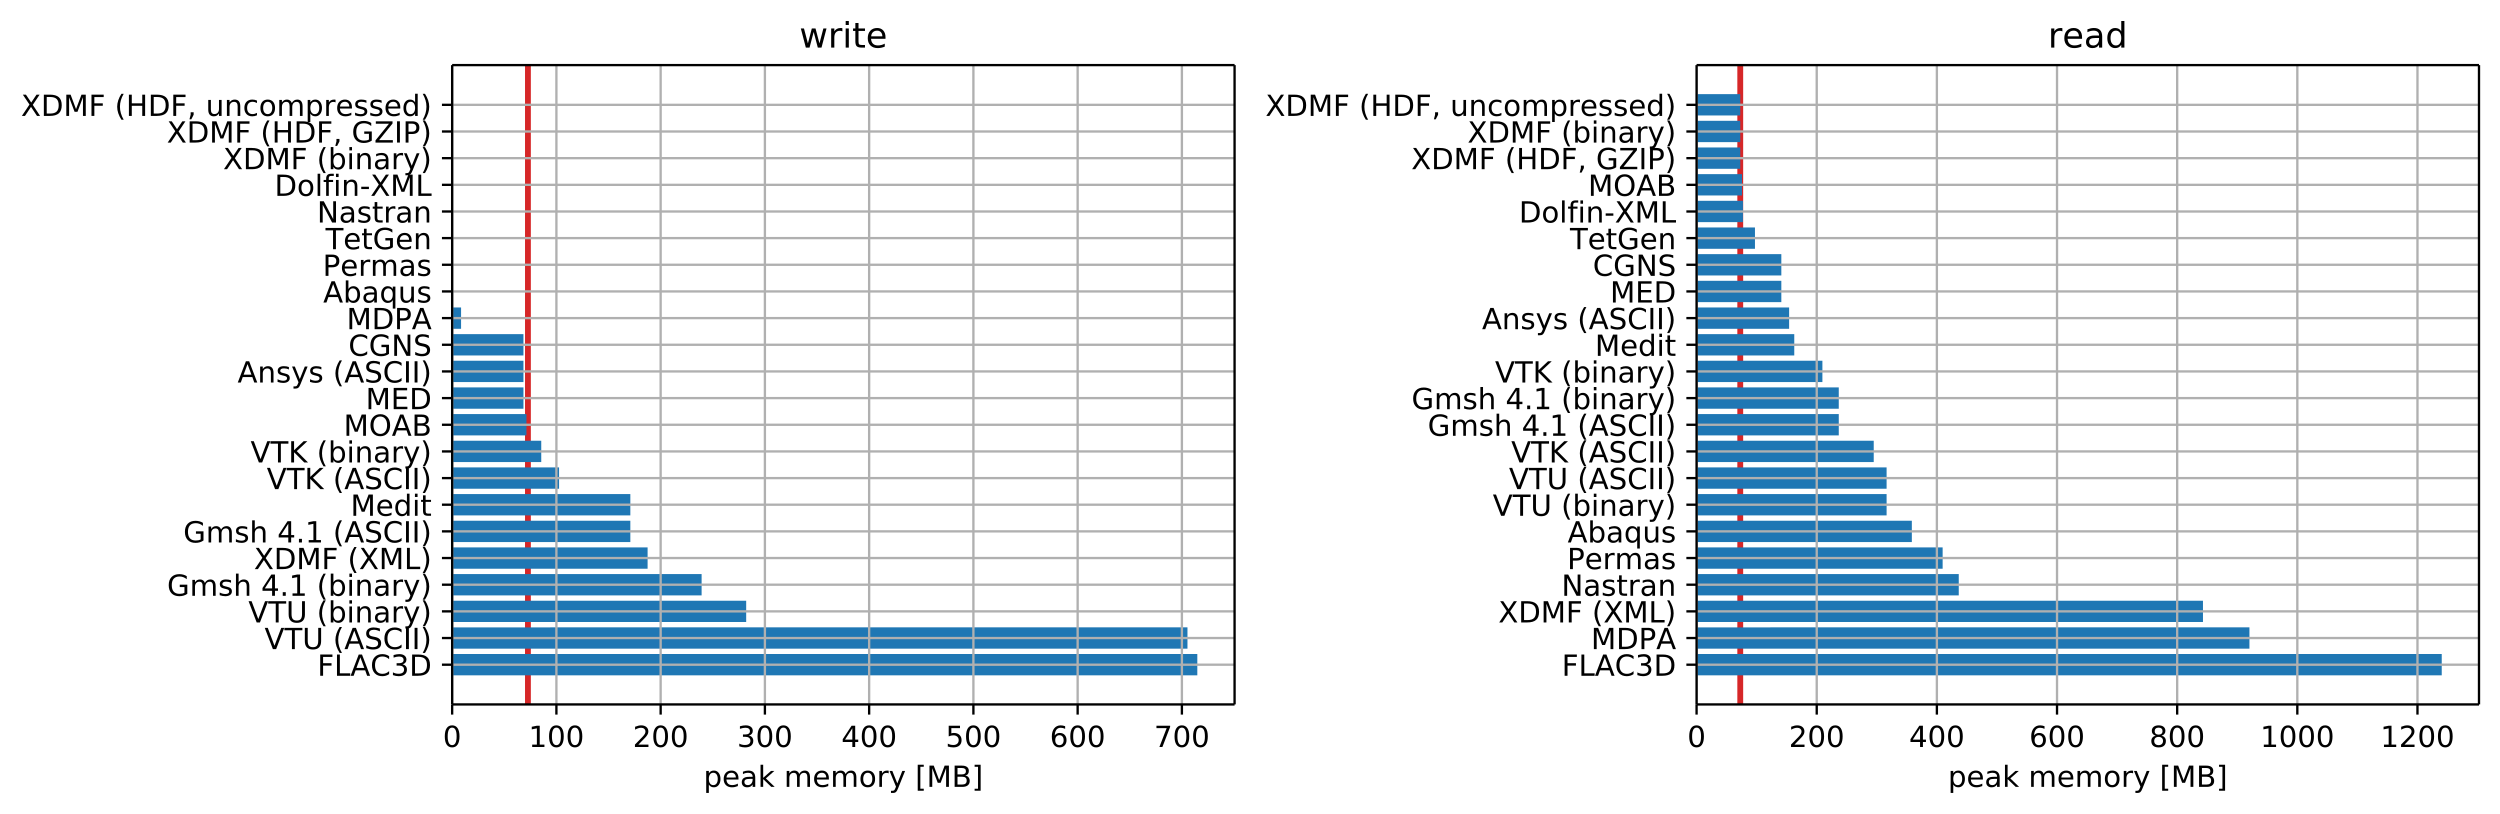 <svg height="372.046" viewBox="0 0 857.022 279.034" width="1142.695" xmlns="http://www.w3.org/2000/svg" xmlns:xlink="http://www.w3.org/1999/xlink"><defs><style>*{stroke-linecap:butt;stroke-linejoin:round}</style></defs><g id="figure_1"><path d="M0 279.034h857.022V0H0z" fill="none" id="patch_1"/><g id="axes_1"><path d="M155.002 241.478h268.22V22.318h-268.22z" fill="none" id="patch_2"/><path clip-path="url(#pcc3752d33b)" d="M180.98 246.14V8.517" fill="none" stroke="#d62728" stroke-linecap="square" stroke-width="2" id="line2d_1"/><path clip-path="url(#pcc3752d33b)" d="M155.002 231.516h255.447v-7.311H155.002z" fill="#1f77b4" id="patch_3"/><path clip-path="url(#pcc3752d33b)" d="M155.002 222.377h252.071v-7.311H155.002z" fill="#1f77b4" id="patch_4"/><path clip-path="url(#pcc3752d33b)" d="M155.002 213.238h100.796v-7.312H155.002z" fill="#1f77b4" id="patch_5"/><path clip-path="url(#pcc3752d33b)" d="M155.002 204.098h85.517v-7.311h-85.517z" fill="#1f77b4" id="patch_6"/><path clip-path="url(#pcc3752d33b)" d="M155.002 194.96h67.001v-7.312h-67.001z" fill="#1f77b4" id="patch_7"/><path clip-path="url(#pcc3752d33b)" d="M155.002 185.82h61.084v-7.312h-61.084z" fill="#1f77b4" id="patch_8"/><path clip-path="url(#pcc3752d33b)" d="M155.002 176.68h61.084v-7.31h-61.084z" fill="#1f77b4" id="patch_9"/><path clip-path="url(#pcc3752d33b)" d="M155.002 167.541h36.65v-7.311h-36.65z" fill="#1f77b4" id="patch_10"/><path clip-path="url(#pcc3752d33b)" d="M155.002 158.402h30.543v-7.311h-30.543z" fill="#1f77b4" id="patch_11"/><path clip-path="url(#pcc3752d33b)" d="M155.002 149.263h25.468v-7.312h-25.468z" fill="#1f77b4" id="patch_12"/><path clip-path="url(#pcc3752d33b)" d="M155.002 140.123h24.44v-7.31h-24.44z" fill="#1f77b4" id="patch_13"/><path clip-path="url(#pcc3752d33b)" d="M155.002 130.984h24.439v-7.311h-24.44z" fill="#1f77b4" id="patch_14"/><path clip-path="url(#pcc3752d33b)" d="M155.002 121.845h24.437v-7.312h-24.437z" fill="#1f77b4" id="patch_15"/><path clip-path="url(#pcc3752d33b)" d="M155.002 112.706h3.057v-7.312h-3.057z" fill="#1f77b4" id="patch_16"/><path clip-path="url(#pcc3752d33b)" d="M155.002 103.566h.019v-7.311H155z" fill="#1f77b4" id="patch_17"/><path clip-path="url(#pcc3752d33b)" d="M155.002 94.427h.019v-7.311H155z" fill="#1f77b4" id="patch_18"/><path clip-path="url(#pcc3752d33b)" d="M155.002 85.288h.019v-7.312H155z" fill="#1f77b4" id="patch_19"/><path clip-path="url(#pcc3752d33b)" d="M155.002 76.148h.015v-7.31h-.015z" fill="#1f77b4" id="patch_20"/><path clip-path="url(#pcc3752d33b)" d="M155.002 67.01h.006v-7.312h-.006z" fill="#1f77b4" id="patch_21"/><path clip-path="url(#pcc3752d33b)" d="M155.002 57.87h.003v-7.311h-.003z" fill="#1f77b4" id="patch_22"/><path clip-path="url(#pcc3752d33b)" d="M155.002 48.73h.002v-7.31h-.002z" fill="#1f77b4" id="patch_23"/><path clip-path="url(#pcc3752d33b)" d="M155.002 39.591h.001V32.28h-.001z" fill="#1f77b4" id="patch_24"/><g id="matplotlib.axis_1"><g id="xtick_1"><path clip-path="url(#pcc3752d33b)" d="M155.002 241.478V22.318" fill="none" stroke="#b0b0b0" stroke-linecap="square" stroke-width=".8" id="line2d_2"/><g id="line2d_3"><defs><path d="M0 0v3.5" id="m8f38f4dc26" stroke="#000" stroke-width=".8"/></defs><use x="155.002" xlink:href="#m8f38f4dc26" y="241.478" stroke="#000" stroke-width=".8"/></g><g id="text_1"><defs><path d="M31.781 66.406q-7.61 0-11.453-7.5Q16.5 51.422 16.5 36.375q0-14.984 3.828-22.484 3.844-7.5 11.453-7.5 7.672 0 11.5 7.5 3.844 7.5 3.844 22.484 0 15.047-3.844 22.531-3.828 7.5-11.5 7.5zm0 7.813q12.266 0 18.735-9.703 6.468-9.688 6.468-28.141 0-18.406-6.468-28.11-6.47-9.687-18.735-9.687-12.25 0-18.718 9.688-6.47 9.703-6.47 28.109 0 18.453 6.47 28.14Q19.53 74.22 31.78 74.22z" id="DejaVuSans-48"/></defs><use xlink:href="#DejaVuSans-48" transform="matrix(.1 0 0 -.1 151.82 256.077)"/></g></g><g id="xtick_2"><path clip-path="url(#pcc3752d33b)" d="M190.739 241.478V22.318" fill="none" stroke="#b0b0b0" stroke-linecap="square" stroke-width=".8" id="line2d_4"/><use x="190.739" xlink:href="#m8f38f4dc26" y="241.478" stroke="#000" stroke-width=".8" id="line2d_5"/><g id="text_2"><defs><path d="M12.406 8.297h16.11v55.625l-17.532-3.516v8.985l17.438 3.515h9.86V8.296H54.39V0H12.406z" id="DejaVuSans-49"/></defs><g transform="matrix(.1 0 0 -.1 181.195 256.077)"><use xlink:href="#DejaVuSans-49"/><use x="63.623" xlink:href="#DejaVuSans-48"/><use x="127.246" xlink:href="#DejaVuSans-48"/></g></g></g><g id="xtick_3"><path clip-path="url(#pcc3752d33b)" d="M226.476 241.478V22.318" fill="none" stroke="#b0b0b0" stroke-linecap="square" stroke-width=".8" id="line2d_6"/><use x="226.476" xlink:href="#m8f38f4dc26" y="241.478" stroke="#000" stroke-width=".8" id="line2d_7"/><g id="text_3"><defs><path d="M19.188 8.297h34.421V0H7.33v8.297q5.609 5.812 15.296 15.594 9.703 9.797 12.188 12.64 4.734 5.313 6.609 9 1.89 3.688 1.89 7.25 0 5.813-4.078 9.469-4.078 3.672-10.625 3.672-4.64 0-9.797-1.61-5.14-1.609-11-4.89v9.969Q13.767 71.78 18.938 73q5.188 1.219 9.485 1.219 11.328 0 18.062-5.672 6.735-5.656 6.735-15.125 0-4.5-1.688-8.531-1.672-4.016-6.125-9.485-1.218-1.422-7.765-8.187-6.532-6.766-18.453-18.922z" id="DejaVuSans-50"/></defs><g transform="matrix(.1 0 0 -.1 216.933 256.077)"><use xlink:href="#DejaVuSans-50"/><use x="63.623" xlink:href="#DejaVuSans-48"/><use x="127.246" xlink:href="#DejaVuSans-48"/></g></g></g><g id="xtick_4"><path clip-path="url(#pcc3752d33b)" d="M262.214 241.478V22.318" fill="none" stroke="#b0b0b0" stroke-linecap="square" stroke-width=".8" id="line2d_8"/><use x="262.214" xlink:href="#m8f38f4dc26" y="241.478" stroke="#000" stroke-width=".8" id="line2d_9"/><g id="text_4"><defs><path d="M40.578 39.313Q47.656 37.797 51.625 33q3.984-4.781 3.984-11.813 0-10.78-7.422-16.703-7.421-5.906-21.093-5.906-4.578 0-9.438.906-4.86.907-10.031 2.72v9.515q4.094-2.39 8.969-3.61 4.89-1.218 10.218-1.218 9.266 0 14.125 3.656 4.86 3.656 4.86 10.64 0 6.454-4.516 10.079-4.515 3.64-12.562 3.64h-8.5v8.11h8.89q7.266 0 11.125 2.906 3.86 2.906 3.86 8.375 0 5.61-3.985 8.61-3.968 3.015-11.39 3.015-4.063 0-8.703-.89-4.641-.876-10.203-2.72v8.782q5.624 1.562 10.53 2.344 4.907.78 9.25.78 11.235 0 17.766-5.109 6.547-5.093 6.547-13.78 0-6.063-3.468-10.235-3.47-4.172-9.86-5.782z" id="DejaVuSans-51"/></defs><g transform="matrix(.1 0 0 -.1 252.67 256.077)"><use xlink:href="#DejaVuSans-51"/><use x="63.623" xlink:href="#DejaVuSans-48"/><use x="127.246" xlink:href="#DejaVuSans-48"/></g></g></g><g id="xtick_5"><path clip-path="url(#pcc3752d33b)" d="M297.951 241.478V22.318" fill="none" stroke="#b0b0b0" stroke-linecap="square" stroke-width=".8" id="line2d_10"/><use x="297.951" xlink:href="#m8f38f4dc26" y="241.478" stroke="#000" stroke-width=".8" id="line2d_11"/><g id="text_5"><defs><path d="M37.797 64.313L12.89 25.39h24.906zm-2.594 8.593H47.61V25.391h10.407v-8.203H47.609V0h-9.812v17.188H4.89v9.515z" id="DejaVuSans-52"/></defs><g transform="matrix(.1 0 0 -.1 288.408 256.077)"><use xlink:href="#DejaVuSans-52"/><use x="63.623" xlink:href="#DejaVuSans-48"/><use x="127.246" xlink:href="#DejaVuSans-48"/></g></g></g><g id="xtick_6"><path clip-path="url(#pcc3752d33b)" d="M333.689 241.478V22.318" fill="none" stroke="#b0b0b0" stroke-linecap="square" stroke-width=".8" id="line2d_12"/><use x="333.689" xlink:href="#m8f38f4dc26" y="241.478" stroke="#000" stroke-width=".8" id="line2d_13"/><g id="text_6"><defs><path d="M10.797 72.906h38.719v-8.312H19.828v-17.86q2.14.735 4.281 1.094 2.157.36 4.313.36 12.203 0 19.328-6.688 7.14-6.688 7.14-18.11 0-11.765-7.328-18.296-7.328-6.516-20.656-6.516-4.593 0-9.36.781-4.75.782-9.827 2.344v9.922q4.39-2.39 9.078-3.563 4.687-1.171 9.906-1.171 8.453 0 13.375 4.437 4.938 4.438 4.938 12.063 0 7.609-4.938 12.047-4.922 4.453-13.375 4.453-3.953 0-7.89-.875-3.922-.875-8.016-2.735z" id="DejaVuSans-53"/></defs><g transform="matrix(.1 0 0 -.1 324.145 256.077)"><use xlink:href="#DejaVuSans-53"/><use x="63.623" xlink:href="#DejaVuSans-48"/><use x="127.246" xlink:href="#DejaVuSans-48"/></g></g></g><g id="xtick_7"><path clip-path="url(#pcc3752d33b)" d="M369.426 241.478V22.318" fill="none" stroke="#b0b0b0" stroke-linecap="square" stroke-width=".8" id="line2d_14"/><use x="369.426" xlink:href="#m8f38f4dc26" y="241.478" stroke="#000" stroke-width=".8" id="line2d_15"/><g id="text_7"><defs><path d="M33.016 40.375q-6.641 0-10.532-4.547-3.875-4.531-3.875-12.437 0-7.86 3.875-12.438 3.891-4.562 10.532-4.562 6.64 0 10.515 4.562 3.875 4.578 3.875 12.438 0 7.906-3.875 12.437-3.875 4.547-10.515 4.547zm19.578 30.922v-8.984q-3.719 1.75-7.5 2.671-3.782.938-7.5.938-9.766 0-14.922-6.594-5.14-6.594-5.875-19.922 2.875 4.25 7.219 6.516 4.359 2.266 9.578 2.266 10.984 0 17.36-6.672 6.374-6.657 6.374-18.125 0-11.235-6.64-18.032-6.641-6.78-17.672-6.78-12.657 0-19.344 9.687-6.688 9.703-6.688 28.109 0 17.281 8.204 27.563 8.203 10.28 22.015 10.28 3.719 0 7.5-.734t7.89-2.187z" id="DejaVuSans-54"/></defs><g transform="matrix(.1 0 0 -.1 359.883 256.077)"><use xlink:href="#DejaVuSans-54"/><use x="63.623" xlink:href="#DejaVuSans-48"/><use x="127.246" xlink:href="#DejaVuSans-48"/></g></g></g><g id="xtick_8"><path clip-path="url(#pcc3752d33b)" d="M405.164 241.478V22.318" fill="none" stroke="#b0b0b0" stroke-linecap="square" stroke-width=".8" id="line2d_16"/><use x="405.164" xlink:href="#m8f38f4dc26" y="241.478" stroke="#000" stroke-width=".8" id="line2d_17"/><g id="text_8"><defs><path d="M8.203 72.906h46.875v-4.203L28.61 0H18.312L43.22 64.594H8.203z" id="DejaVuSans-55"/></defs><g transform="matrix(.1 0 0 -.1 395.62 256.077)"><use xlink:href="#DejaVuSans-55"/><use x="63.623" xlink:href="#DejaVuSans-48"/><use x="127.246" xlink:href="#DejaVuSans-48"/></g></g></g><g id="text_9"><defs><path d="M18.11 8.203v-29H9.077v75.484h9.031v-8.296q2.844 4.875 7.157 7.234Q29.594 56 35.594 56q9.968 0 16.187-7.906 6.235-7.907 6.235-20.797T51.78 6.484q-6.218-7.906-16.187-7.906-6 0-10.328 2.375-4.313 2.375-7.157 7.25zm30.578 19.094q0 9.906-4.079 15.547-4.078 5.64-11.203 5.64-7.14 0-11.218-5.64-4.079-5.64-4.079-15.547 0-9.906 4.078-15.547 4.079-5.64 11.22-5.64 7.124 0 11.202 5.64t4.078 15.547z" id="DejaVuSans-112"/><path d="M56.203 29.594v-4.39H14.891q.593-9.282 5.593-14.142 5-4.859 13.938-4.859 5.172 0 10.031 1.266 4.86 1.265 9.656 3.812v-8.5Q49.266.734 44.187-.344 39.11-1.422 33.892-1.422q-13.094 0-20.735 7.61-7.64 7.625-7.64 20.625 0 13.421 7.25 21.296Q20.016 56 32.328 56q11.031 0 17.453-7.11 6.422-7.093 6.422-19.296zm-8.984 2.64q-.094 7.36-4.125 11.75-4.032 4.407-10.672 4.407-7.516 0-12.031-4.25-4.516-4.25-5.203-11.97z" id="DejaVuSans-101"/><path d="M34.281 27.484q-10.89 0-15.093-2.484-4.204-2.484-4.204-8.5 0-4.781 3.157-7.594 3.156-2.797 8.562-2.797 7.485 0 12 5.297 4.516 5.297 4.516 14.078v2zm17.922 3.72V0H43.22v8.297Q40.14 3.328 35.547.953q-4.594-2.375-11.234-2.375-8.391 0-13.36 4.719Q6 8.016 6 15.922q0 9.219 6.172 13.906 6.187 4.688 18.437 4.688h12.61v.89q0 6.203-4.078 9.594-4.078 3.39-11.453 3.39-4.688 0-9.141-1.124-4.438-1.125-8.531-3.375v8.312q4.921 1.906 9.562 2.844 4.64.953 9.031.953 11.875 0 17.735-6.156 5.86-6.14 5.86-18.64z" id="DejaVuSans-97"/><path d="M9.078 75.984h9.031V31.11l26.813 23.578H56.39l-29-25.578L57.625 0H45.906L18.11 26.703V0H9.08z" id="DejaVuSans-107"/><path d="M52 44.188q3.375 6.062 8.063 8.937Q64.75 56 71.093 56q8.548 0 13.188-5.984 4.64-5.97 4.64-17V0h-9.03v32.719q0 7.86-2.797 11.656-2.781 3.813-8.485 3.813-6.984 0-11.046-4.641-4.047-4.625-4.047-12.64V0h-9.032v32.719q0 7.906-2.78 11.687-2.782 3.782-8.595 3.782-6.89 0-10.953-4.657-4.047-4.656-4.047-12.625V0H9.08v54.688h9.03v-8.5q3.078 5.03 7.375 7.421Q29.781 56 35.687 56q5.97 0 10.141-3.031Q50 49.953 52 44.187z" id="DejaVuSans-109"/><path d="M30.61 48.39q-7.22 0-11.422-5.64-4.204-5.64-4.204-15.453 0-9.813 4.172-15.453 4.188-5.64 11.453-5.64 7.188 0 11.375 5.655 4.203 5.672 4.203 15.438 0 9.719-4.203 15.406-4.187 5.688-11.375 5.688zm0 7.61q11.718 0 18.406-7.625 6.703-7.61 6.703-21.078 0-13.422-6.703-21.078-6.688-7.64-18.407-7.64-11.765 0-18.437 7.64-6.656 7.656-6.656 21.078 0 13.469 6.656 21.078Q18.844 56 30.609 56z" id="DejaVuSans-111"/><path d="M41.11 46.297q-1.516.875-3.297 1.281Q36.03 48 33.89 48q-7.625 0-11.703-4.953-4.079-4.953-4.079-14.234V0H9.08v54.688h9.03v-8.5q2.844 4.984 7.375 7.39Q30.031 56 36.531 56q.922 0 2.047-.125 1.125-.11 2.484-.36z" id="DejaVuSans-114"/><path d="M32.172-5.078q-3.797-9.766-7.422-12.735-3.61-2.984-9.656-2.984H7.906v7.516h5.282q3.703 0 5.75 1.765Q21-9.766 23.483-3.219l1.61 4.094-22.11 53.813H12.5l17.094-42.766 17.093 42.766h9.516z" id="DejaVuSans-121"/><path d="M8.594 75.984h20.703V69H17.578V-6.203h11.719v-6.984H8.594z" id="DejaVuSans-91"/><path d="M9.813 72.906h14.703l18.593-49.61 18.703 49.61h14.704V0H66.89v64.016l-18.797-50h-9.907l-18.796 50V0H9.813z" id="DejaVuSans-77"/><path d="M19.672 34.813V8.108H35.5q7.953 0 11.781 3.297 3.844 3.297 3.844 10.078 0 6.844-3.844 10.078-3.828 3.25-11.781 3.25zm0 29.984V42.828h14.61q7.218 0 10.75 2.703 3.546 2.719 3.546 8.282 0 5.515-3.547 8.25-3.531 2.734-10.75 2.734zm-9.86 8.11h25.204q11.28 0 17.375-4.688Q58.5 63.53 58.5 54.89q0-6.703-3.125-10.657-3.125-3.953-9.188-4.922 7.282-1.562 11.313-6.53 4.031-4.954 4.031-12.376 0-9.765-6.64-15.093Q48.25 0 35.984 0H9.812z" id="DejaVuSans-66"/><path d="M30.422 75.984v-89.171H9.719v6.984H21.39V69H9.719v6.984z" id="DejaVuSans-93"/></defs><g transform="matrix(.1 0 0 -.1 241.186 269.755)"><use xlink:href="#DejaVuSans-112"/><use x="63.477" xlink:href="#DejaVuSans-101"/><use x="125" xlink:href="#DejaVuSans-97"/><use x="186.279" xlink:href="#DejaVuSans-107"/><use x="244.189" xlink:href="#DejaVuSans-32"/><use x="275.977" xlink:href="#DejaVuSans-109"/><use x="373.389" xlink:href="#DejaVuSans-101"/><use x="434.912" xlink:href="#DejaVuSans-109"/><use x="532.324" xlink:href="#DejaVuSans-111"/><use x="593.506" xlink:href="#DejaVuSans-114"/><use x="634.619" xlink:href="#DejaVuSans-121"/><use x="693.799" xlink:href="#DejaVuSans-32"/><use x="725.586" xlink:href="#DejaVuSans-91"/><use x="764.6" xlink:href="#DejaVuSans-77"/><use x="850.879" xlink:href="#DejaVuSans-66"/><use x="919.482" xlink:href="#DejaVuSans-93"/></g></g></g><g id="matplotlib.axis_2"><g id="ytick_1"><path clip-path="url(#pcc3752d33b)" d="M155.002 227.86h268.22" fill="none" stroke="#b0b0b0" stroke-linecap="square" stroke-width=".8" id="line2d_18"/><g id="line2d_19"><defs><path d="M0 0h-3.5" id="mef709442fd" stroke="#000" stroke-width=".8"/></defs><use x="155.002" xlink:href="#mef709442fd" y="227.861" stroke="#000" stroke-width=".8"/></g><g id="text_10"><defs><path d="M9.813 72.906h41.89v-8.312H19.672V43.109h28.906v-8.297H19.672V0h-9.86z" id="DejaVuSans-70"/><path d="M9.813 72.906h9.859V8.296h35.5V0H9.812z" id="DejaVuSans-76"/><path d="M34.188 63.188L20.797 26.906h26.812zm-5.579 9.718h11.188L67.578 0h-10.25l-6.64 18.703h-32.86L11.188 0H.78z" id="DejaVuSans-65"/><path d="M64.406 67.281v-10.39q-4.984 4.64-10.625 6.922-5.64 2.296-11.984 2.296-12.5 0-19.14-7.64-6.641-7.64-6.641-22.094 0-14.406 6.64-22.047 6.64-7.64 19.14-7.64 6.345 0 11.985 2.296 5.64 2.297 10.625 6.938V5.609Q59.234 2.094 53.437.33q-5.78-1.75-12.218-1.75-16.563 0-26.094 10.124-9.516 10.14-9.516 27.672 0 17.578 9.516 27.703 9.531 10.14 26.094 10.14 6.531 0 12.312-1.734 5.797-1.734 10.875-5.203z" id="DejaVuSans-67"/><path d="M19.672 64.797V8.109h11.922q15.093 0 22.093 6.829 7 6.843 7 21.593 0 14.64-7 21.453-7 6.813-22.093 6.813zm-9.86 8.11h20.266q21.188 0 31.094-8.813 9.922-8.813 9.922-27.563 0-18.86-9.969-27.703Q51.172 0 30.078 0H9.813z" id="DejaVuSans-68"/></defs><g transform="matrix(.1 0 0 -.1 108.79 231.66)"><use xlink:href="#DejaVuSans-70"/><use x="57.52" xlink:href="#DejaVuSans-76"/><use x="113.264" xlink:href="#DejaVuSans-65"/><use x="181.656" xlink:href="#DejaVuSans-67"/><use x="251.48" xlink:href="#DejaVuSans-51"/><use x="315.104" xlink:href="#DejaVuSans-68"/></g></g></g><g id="ytick_2"><path clip-path="url(#pcc3752d33b)" d="M155.002 218.721h268.22" fill="none" stroke="#b0b0b0" stroke-linecap="square" stroke-width=".8" id="line2d_20"/><use x="155.002" xlink:href="#mef709442fd" y="218.721" stroke="#000" stroke-width=".8" id="line2d_21"/><g id="text_11"><defs><path d="M28.61 0L.78 72.906h10.297l23.11-61.375 23.14 61.375h10.25L39.797 0z" id="DejaVuSans-86"/><path d="M-.297 72.906h61.672v-8.312H35.5V0h-9.906v64.594H-.296z" id="DejaVuSans-84"/><path d="M8.688 72.906h9.921V28.61q0-11.718 4.235-16.875 4.25-5.14 13.781-5.14 9.469 0 13.719 5.14 4.25 5.157 4.25 16.875v44.297H64.5V27.391q0-14.25-7.063-21.532-7.046-7.28-20.812-7.28-13.828 0-20.89 7.28-7.047 7.282-7.047 21.532z" id="DejaVuSans-85"/><path d="M31 75.875q-6.531-11.219-9.719-22.219-3.172-10.984-3.172-22.265 0-11.266 3.203-22.328Q24.517-2 31-13.188h-7.813Q15.875-1.704 12.235 9.375q-3.64 11.078-3.64 22.016 0 10.89 3.61 21.922 3.624 11.046 10.983 22.562z" id="DejaVuSans-40"/><path d="M53.516 70.516V60.89q-5.61 2.687-10.594 4-4.984 1.328-9.625 1.328-8.047 0-12.422-3.125t-4.375-8.89q0-4.845 2.906-7.313 2.907-2.453 11.016-3.97l5.953-1.218q11.031-2.11 16.281-7.406 5.25-5.297 5.25-14.172 0-10.61-7.11-16.078-7.093-5.469-20.812-5.469-5.172 0-11.015 1.172Q13.14.922 6.89 3.219v10.156q6-3.36 11.765-5.078 5.766-1.703 11.328-1.703 8.438 0 13.032 3.312 4.593 3.328 4.593 9.485 0 5.359-3.297 8.39-3.296 3.032-10.812 4.547L27.484 33.5q-11.03 2.188-15.968 6.875-4.922 4.688-4.922 13.047 0 9.672 6.812 15.234 6.813 5.563 18.766 5.563 5.14 0 10.453-.938 5.328-.922 10.89-2.765z" id="DejaVuSans-83"/><path d="M9.813 72.906h9.859V0h-9.86z" id="DejaVuSans-73"/><path d="M8.016 75.875h7.812q7.313-11.516 10.953-22.563 3.64-11.03 3.64-21.921 0-10.938-3.64-22.016-3.64-11.078-10.953-22.563H8.016Q14.5-2 17.703 9.063q3.203 11.063 3.203 22.329 0 11.28-3.203 22.265-3.203 11-9.687 22.219z" id="DejaVuSans-41"/></defs><g transform="matrix(.1 0 0 -.1 90.681 222.52)"><use xlink:href="#DejaVuSans-86"/><use x="68.408" xlink:href="#DejaVuSans-84"/><use x="129.492" xlink:href="#DejaVuSans-85"/><use x="202.686" xlink:href="#DejaVuSans-32"/><use x="234.473" xlink:href="#DejaVuSans-40"/><use x="273.486" xlink:href="#DejaVuSans-65"/><use x="341.895" xlink:href="#DejaVuSans-83"/><use x="405.371" xlink:href="#DejaVuSans-67"/><use x="475.195" xlink:href="#DejaVuSans-73"/><use x="504.688" xlink:href="#DejaVuSans-73"/><use x="534.18" xlink:href="#DejaVuSans-41"/></g></g></g><g id="ytick_3"><path clip-path="url(#pcc3752d33b)" d="M155.002 209.582h268.22" fill="none" stroke="#b0b0b0" stroke-linecap="square" stroke-width=".8" id="line2d_22"/><use x="155.002" xlink:href="#mef709442fd" y="209.582" stroke="#000" stroke-width=".8" id="line2d_23"/><g id="text_12"><defs><path d="M48.688 27.297q0 9.906-4.079 15.547-4.078 5.64-11.203 5.64-7.14 0-11.218-5.64-4.079-5.64-4.079-15.547 0-9.906 4.078-15.547 4.079-5.64 11.22-5.64 7.124 0 11.202 5.64t4.078 15.547zM18.108 46.39q2.844 4.875 7.157 7.234Q29.594 56 35.594 56q9.968 0 16.187-7.906 6.235-7.907 6.235-20.797T51.78 6.484q-6.218-7.906-16.187-7.906-6 0-10.328 2.375-4.313 2.375-7.157 7.25V0H9.08v75.984h9.03z" id="DejaVuSans-98"/><path d="M9.422 54.688h8.984V0H9.422zm0 21.296h8.984v-11.39H9.422z" id="DejaVuSans-105"/><path d="M54.89 33.016V0h-8.984v32.719q0 7.765-3.031 11.61-3.031 3.858-9.078 3.858-7.281 0-11.484-4.64-4.204-4.625-4.204-12.64V0H9.08v54.688h9.03v-8.5q3.235 4.937 7.594 7.374Q30.078 56 35.797 56q9.422 0 14.25-5.828 4.844-5.828 4.844-17.156z" id="DejaVuSans-110"/></defs><g transform="matrix(.1 0 0 -.1 85.131 213.381)"><use xlink:href="#DejaVuSans-86"/><use x="68.408" xlink:href="#DejaVuSans-84"/><use x="129.492" xlink:href="#DejaVuSans-85"/><use x="202.686" xlink:href="#DejaVuSans-32"/><use x="234.473" xlink:href="#DejaVuSans-40"/><use x="273.486" xlink:href="#DejaVuSans-98"/><use x="336.963" xlink:href="#DejaVuSans-105"/><use x="364.746" xlink:href="#DejaVuSans-110"/><use x="428.125" xlink:href="#DejaVuSans-97"/><use x="489.404" xlink:href="#DejaVuSans-114"/><use x="530.518" xlink:href="#DejaVuSans-121"/><use x="589.697" xlink:href="#DejaVuSans-41"/></g></g></g><g id="ytick_4"><path clip-path="url(#pcc3752d33b)" d="M155.002 200.443h268.22" fill="none" stroke="#b0b0b0" stroke-linecap="square" stroke-width=".8" id="line2d_24"/><use x="155.002" xlink:href="#mef709442fd" y="200.443" stroke="#000" stroke-width=".8" id="line2d_25"/><g id="text_13"><defs><path d="M59.516 10.406v19.578h-16.11v8.11h25.875V6.78Q63.578 2.734 56.687.656 49.813-1.422 42-1.422q-17.094 0-26.75 9.985-9.64 10-9.64 27.812 0 17.875 9.64 27.86 9.656 9.984 26.75 9.984 7.125 0 13.547-1.766 6.422-1.75 11.844-5.172v-10.5q-5.47 4.64-11.625 6.985-6.157 2.343-12.938 2.343-13.39 0-20.11-7.468-6.702-7.47-6.702-22.266 0-14.75 6.703-22.219 6.718-7.469 20.11-7.469 5.218 0 9.312.907 4.109.906 7.375 2.812z" id="DejaVuSans-71"/><path d="M44.281 53.078v-8.5q-3.797 1.953-7.906 2.922-4.094.984-8.5.984-6.688 0-10.031-2.047-3.344-2.046-3.344-6.156 0-3.125 2.39-4.906 2.391-1.781 9.626-3.39l3.078-.688q9.562-2.047 13.593-5.781 4.032-3.735 4.032-10.422 0-7.625-6.032-12.078-6.03-4.438-16.578-4.438-4.39 0-9.156.86Q10.688.296 5.422 2v9.281q4.984-2.594 9.812-3.89 4.829-1.282 9.579-1.282 6.343 0 9.75 2.172 3.421 2.172 3.421 6.125 0 3.656-2.468 5.61-2.453 1.953-10.813 3.765l-3.125.735q-8.344 1.75-12.062 5.39-3.704 3.64-3.704 9.985 0 7.718 5.47 11.906Q16.75 56 26.811 56q4.97 0 9.36-.734 4.406-.72 8.11-2.188z" id="DejaVuSans-115"/><path d="M54.89 33.016V0h-8.984v32.719q0 7.765-3.031 11.61-3.031 3.858-9.078 3.858-7.281 0-11.484-4.64-4.204-4.625-4.204-12.64V0H9.08v75.984h9.03V46.188q3.235 4.937 7.594 7.374Q30.078 56 35.797 56q9.422 0 14.25-5.828 4.844-5.828 4.844-17.156z" id="DejaVuSans-104"/><path d="M10.688 12.406H21V0H10.687z" id="DejaVuSans-46"/></defs><g transform="matrix(.1 0 0 -.1 57.281 204.242)"><use xlink:href="#DejaVuSans-71"/><use x="77.49" xlink:href="#DejaVuSans-109"/><use x="174.902" xlink:href="#DejaVuSans-115"/><use x="227.002" xlink:href="#DejaVuSans-104"/><use x="290.381" xlink:href="#DejaVuSans-32"/><use x="322.168" xlink:href="#DejaVuSans-52"/><use x="385.791" xlink:href="#DejaVuSans-46"/><use x="417.578" xlink:href="#DejaVuSans-49"/><use x="481.201" xlink:href="#DejaVuSans-32"/><use x="512.988" xlink:href="#DejaVuSans-40"/><use x="552.002" xlink:href="#DejaVuSans-98"/><use x="615.479" xlink:href="#DejaVuSans-105"/><use x="643.262" xlink:href="#DejaVuSans-110"/><use x="706.641" xlink:href="#DejaVuSans-97"/><use x="767.92" xlink:href="#DejaVuSans-114"/><use x="809.033" xlink:href="#DejaVuSans-121"/><use x="868.213" xlink:href="#DejaVuSans-41"/></g></g></g><g id="ytick_5"><path clip-path="url(#pcc3752d33b)" d="M155.002 191.303h268.22" fill="none" stroke="#b0b0b0" stroke-linecap="square" stroke-width=".8" id="line2d_26"/><use x="155.002" xlink:href="#mef709442fd" y="191.303" stroke="#000" stroke-width=".8" id="line2d_27"/><g id="text_14"><defs><path d="M6.297 72.906H16.89l18.125-27.11 18.203 27.11h10.593L40.376 37.891 65.375 0H54.781l-20.5 31L13.625 0H2.985L29 38.922z" id="DejaVuSans-88"/></defs><g transform="matrix(.1 0 0 -.1 87.04 195.103)"><use xlink:href="#DejaVuSans-88"/><use x="68.506" xlink:href="#DejaVuSans-68"/><use x="145.508" xlink:href="#DejaVuSans-77"/><use x="231.787" xlink:href="#DejaVuSans-70"/><use x="289.307" xlink:href="#DejaVuSans-32"/><use x="321.094" xlink:href="#DejaVuSans-40"/><use x="360.107" xlink:href="#DejaVuSans-88"/><use x="428.613" xlink:href="#DejaVuSans-77"/><use x="514.893" xlink:href="#DejaVuSans-76"/><use x="570.605" xlink:href="#DejaVuSans-41"/></g></g></g><g id="ytick_6"><path clip-path="url(#pcc3752d33b)" d="M155.002 182.164h268.22" fill="none" stroke="#b0b0b0" stroke-linecap="square" stroke-width=".8" id="line2d_28"/><use x="155.002" xlink:href="#mef709442fd" y="182.164" stroke="#000" stroke-width=".8" id="line2d_29"/><g transform="matrix(.1 0 0 -.1 62.831 185.963)" id="text_15"><use xlink:href="#DejaVuSans-71"/><use x="77.49" xlink:href="#DejaVuSans-109"/><use x="174.902" xlink:href="#DejaVuSans-115"/><use x="227.002" xlink:href="#DejaVuSans-104"/><use x="290.381" xlink:href="#DejaVuSans-32"/><use x="322.168" xlink:href="#DejaVuSans-52"/><use x="385.791" xlink:href="#DejaVuSans-46"/><use x="417.578" xlink:href="#DejaVuSans-49"/><use x="481.201" xlink:href="#DejaVuSans-32"/><use x="512.988" xlink:href="#DejaVuSans-40"/><use x="552.002" xlink:href="#DejaVuSans-65"/><use x="620.41" xlink:href="#DejaVuSans-83"/><use x="683.887" xlink:href="#DejaVuSans-67"/><use x="753.711" xlink:href="#DejaVuSans-73"/><use x="783.203" xlink:href="#DejaVuSans-73"/><use x="812.695" xlink:href="#DejaVuSans-41"/></g></g><g id="ytick_7"><path clip-path="url(#pcc3752d33b)" d="M155.002 173.025h268.22" fill="none" stroke="#b0b0b0" stroke-linecap="square" stroke-width=".8" id="line2d_30"/><use x="155.002" xlink:href="#mef709442fd" y="173.025" stroke="#000" stroke-width=".8" id="line2d_31"/><g id="text_16"><defs><path d="M45.406 46.39v29.594h8.985V0h-8.985v8.203Q42.578 3.328 38.25.953q-4.313-2.375-10.375-2.375-9.906 0-16.14 7.906-6.22 7.922-6.22 20.813 0 12.89 6.22 20.797Q17.968 56 27.874 56q6.063 0 10.375-2.375 4.328-2.36 7.156-7.234zm-30.61-19.093q0-9.906 4.079-15.547 4.078-5.64 11.203-5.64 7.125 0 11.219 5.64 4.11 5.64 4.11 15.547 0 9.906-4.11 15.547-4.094 5.64-11.219 5.64-7.125 0-11.203-5.64-4.078-5.64-4.078-15.547z" id="DejaVuSans-100"/><path d="M18.313 70.219V54.688h18.5v-6.985h-18.5V18.016q0-6.688 1.828-8.594 1.828-1.906 7.453-1.906h9.218V0h-9.218q-10.407 0-14.36 3.875-3.953 3.89-3.953 14.14v29.688H2.687v6.984h6.594V70.22z" id="DejaVuSans-116"/></defs><g transform="matrix(.1 0 0 -.1 120.173 176.824)"><use xlink:href="#DejaVuSans-77"/><use x="86.279" xlink:href="#DejaVuSans-101"/><use x="147.803" xlink:href="#DejaVuSans-100"/><use x="211.279" xlink:href="#DejaVuSans-105"/><use x="239.063" xlink:href="#DejaVuSans-116"/></g></g></g><g id="ytick_8"><path clip-path="url(#pcc3752d33b)" d="M155.002 163.886h268.22" fill="none" stroke="#b0b0b0" stroke-linecap="square" stroke-width=".8" id="line2d_32"/><use x="155.002" xlink:href="#mef709442fd" y="163.886" stroke="#000" stroke-width=".8" id="line2d_33"/><g id="text_17"><defs><path d="M9.813 72.906h9.859V42.094L52.39 72.906h12.703L28.906 38.922 67.672 0H54.688L19.672 35.11V0h-9.86z" id="DejaVuSans-75"/></defs><g transform="matrix(.1 0 0 -.1 91.442 167.685)"><use xlink:href="#DejaVuSans-86"/><use x="68.408" xlink:href="#DejaVuSans-84"/><use x="129.492" xlink:href="#DejaVuSans-75"/><use x="195.068" xlink:href="#DejaVuSans-32"/><use x="226.855" xlink:href="#DejaVuSans-40"/><use x="265.869" xlink:href="#DejaVuSans-65"/><use x="334.277" xlink:href="#DejaVuSans-83"/><use x="397.754" xlink:href="#DejaVuSans-67"/><use x="467.578" xlink:href="#DejaVuSans-73"/><use x="497.07" xlink:href="#DejaVuSans-73"/><use x="526.563" xlink:href="#DejaVuSans-41"/></g></g></g><g id="ytick_9"><path clip-path="url(#pcc3752d33b)" d="M155.002 154.746h268.22" fill="none" stroke="#b0b0b0" stroke-linecap="square" stroke-width=".8" id="line2d_34"/><use x="155.002" xlink:href="#mef709442fd" y="154.746" stroke="#000" stroke-width=".8" id="line2d_35"/><g transform="matrix(.1 0 0 -.1 85.892 158.546)" id="text_18"><use xlink:href="#DejaVuSans-86"/><use x="68.408" xlink:href="#DejaVuSans-84"/><use x="129.492" xlink:href="#DejaVuSans-75"/><use x="195.068" xlink:href="#DejaVuSans-32"/><use x="226.855" xlink:href="#DejaVuSans-40"/><use x="265.869" xlink:href="#DejaVuSans-98"/><use x="329.346" xlink:href="#DejaVuSans-105"/><use x="357.129" xlink:href="#DejaVuSans-110"/><use x="420.508" xlink:href="#DejaVuSans-97"/><use x="481.787" xlink:href="#DejaVuSans-114"/><use x="522.9" xlink:href="#DejaVuSans-121"/><use x="582.08" xlink:href="#DejaVuSans-41"/></g></g><g id="ytick_10"><path clip-path="url(#pcc3752d33b)" d="M155.002 145.607h268.22" fill="none" stroke="#b0b0b0" stroke-linecap="square" stroke-width=".8" id="line2d_36"/><use x="155.002" xlink:href="#mef709442fd" y="145.607" stroke="#000" stroke-width=".8" id="line2d_37"/><g id="text_19"><defs><path d="M39.406 66.219q-10.75 0-17.078-8.016-6.312-8-6.312-21.828 0-13.766 6.312-21.781 6.328-8 17.078-8 10.735 0 17.016 8 6.281 8.015 6.281 21.781 0 13.828-6.281 21.828-6.281 8.016-17.016 8.016zm0 8q15.328 0 24.5-10.281 9.188-10.282 9.188-27.563 0-17.234-9.188-27.516-9.172-10.28-24.5-10.28-15.375 0-24.593 10.25-9.204 10.265-9.204 27.546t9.204 27.563q9.218 10.28 24.593 10.28z" id="DejaVuSans-79"/></defs><g transform="matrix(.1 0 0 -.1 117.802 149.406)"><use xlink:href="#DejaVuSans-77"/><use x="86.279" xlink:href="#DejaVuSans-79"/><use x="164.975" xlink:href="#DejaVuSans-65"/><use x="233.383" xlink:href="#DejaVuSans-66"/></g></g></g><g id="ytick_11"><path clip-path="url(#pcc3752d33b)" d="M155.002 136.468h268.22" fill="none" stroke="#b0b0b0" stroke-linecap="square" stroke-width=".8" id="line2d_38"/><use x="155.002" xlink:href="#mef709442fd" y="136.468" stroke="#000" stroke-width=".8" id="line2d_39"/><g id="text_20"><defs><path d="M9.813 72.906h46.093v-8.312H19.672V43.016H54.39v-8.297H19.67V8.297h37.11V0H9.813z" id="DejaVuSans-69"/></defs><g transform="matrix(.1 0 0 -.1 125.355 140.267)"><use xlink:href="#DejaVuSans-77"/><use x="86.279" xlink:href="#DejaVuSans-69"/><use x="149.463" xlink:href="#DejaVuSans-68"/></g></g></g><g id="ytick_12"><path clip-path="url(#pcc3752d33b)" d="M155.002 127.328h268.22" fill="none" stroke="#b0b0b0" stroke-linecap="square" stroke-width=".8" id="line2d_40"/><use x="155.002" xlink:href="#mef709442fd" y="127.328" stroke="#000" stroke-width=".8" id="line2d_41"/><g transform="matrix(.1 0 0 -.1 81.433 131.128)" id="text_21"><use xlink:href="#DejaVuSans-65"/><use x="68.408" xlink:href="#DejaVuSans-110"/><use x="131.787" xlink:href="#DejaVuSans-115"/><use x="183.887" xlink:href="#DejaVuSans-121"/><use x="243.066" xlink:href="#DejaVuSans-115"/><use x="295.166" xlink:href="#DejaVuSans-32"/><use x="326.953" xlink:href="#DejaVuSans-40"/><use x="365.967" xlink:href="#DejaVuSans-65"/><use x="434.375" xlink:href="#DejaVuSans-83"/><use x="497.852" xlink:href="#DejaVuSans-67"/><use x="567.676" xlink:href="#DejaVuSans-73"/><use x="597.168" xlink:href="#DejaVuSans-73"/><use x="626.66" xlink:href="#DejaVuSans-41"/></g></g><g id="ytick_13"><path clip-path="url(#pcc3752d33b)" d="M155.002 118.19h268.22" fill="none" stroke="#b0b0b0" stroke-linecap="square" stroke-width=".8" id="line2d_42"/><use x="155.002" xlink:href="#mef709442fd" y="118.189" stroke="#000" stroke-width=".8" id="line2d_43"/><g id="text_22"><defs><path d="M9.813 72.906h13.28l32.329-60.984v60.984h9.562V0h-13.28L19.39 60.984V0H9.813z" id="DejaVuSans-78"/></defs><g transform="matrix(.1 0 0 -.1 119.44 121.988)"><use xlink:href="#DejaVuSans-67"/><use x="69.824" xlink:href="#DejaVuSans-71"/><use x="147.314" xlink:href="#DejaVuSans-78"/><use x="222.119" xlink:href="#DejaVuSans-83"/></g></g></g><g id="ytick_14"><path clip-path="url(#pcc3752d33b)" d="M155.002 109.05h268.22" fill="none" stroke="#b0b0b0" stroke-linecap="square" stroke-width=".8" id="line2d_44"/><use x="155.002" xlink:href="#mef709442fd" y="109.05" stroke="#000" stroke-width=".8" id="line2d_45"/><g id="text_23"><defs><path d="M19.672 64.797v-27.39h12.406q6.89 0 10.64 3.562 3.766 3.562 3.766 10.156 0 6.547-3.765 10.11-3.75 3.562-10.64 3.562zm-9.86 8.11h22.266q12.266 0 18.531-5.548 6.282-5.546 6.282-16.234 0-10.797-6.282-16.313-6.265-5.515-18.53-5.515H19.671V0h-9.86z" id="DejaVuSans-80"/></defs><g transform="matrix(.1 0 0 -.1 118.813 112.85)"><use xlink:href="#DejaVuSans-77"/><use x="86.279" xlink:href="#DejaVuSans-68"/><use x="163.281" xlink:href="#DejaVuSans-80"/><use x="223.49" xlink:href="#DejaVuSans-65"/></g></g></g><g id="ytick_15"><path clip-path="url(#pcc3752d33b)" d="M155.002 99.91h268.22" fill="none" stroke="#b0b0b0" stroke-linecap="square" stroke-width=".8" id="line2d_46"/><use x="155.002" xlink:href="#mef709442fd" y="99.911" stroke="#000" stroke-width=".8" id="line2d_47"/><g id="text_24"><defs><path d="M14.797 27.297q0-9.906 4.078-15.547 4.078-5.64 11.203-5.64 7.125 0 11.219 5.64 4.11 5.64 4.11 15.547 0 9.906-4.11 15.547-4.094 5.64-11.219 5.64-7.125 0-11.203-5.64-4.078-5.64-4.078-15.547zm30.61-19.094Q42.577 3.328 38.25.953q-4.313-2.375-10.375-2.375-9.906 0-16.14 7.906-6.22 7.922-6.22 20.813 0 12.89 6.22 20.797Q17.968 56 27.874 56q6.063 0 10.375-2.375 4.328-2.36 7.156-7.234v8.297h8.985v-75.485h-8.985z" id="DejaVuSans-113"/><path d="M8.5 21.578v33.11h8.984V21.922q0-7.766 3.016-11.656 3.031-3.875 9.094-3.875 7.265 0 11.484 4.64 4.234 4.64 4.234 12.656v31h8.985V0h-8.984v8.406Q42.047 3.422 37.718 1q-4.313-2.422-10.032-2.422-9.421 0-14.312 5.86Q8.5 10.296 8.5 21.578zM31.11 56z" id="DejaVuSans-117"/></defs><g transform="matrix(.1 0 0 -.1 110.79 103.71)"><use xlink:href="#DejaVuSans-65"/><use x="68.408" xlink:href="#DejaVuSans-98"/><use x="131.885" xlink:href="#DejaVuSans-97"/><use x="193.164" xlink:href="#DejaVuSans-113"/><use x="256.641" xlink:href="#DejaVuSans-117"/><use x="320.02" xlink:href="#DejaVuSans-115"/></g></g></g><g id="ytick_16"><path clip-path="url(#pcc3752d33b)" d="M155.002 90.771h268.22" fill="none" stroke="#b0b0b0" stroke-linecap="square" stroke-width=".8" id="line2d_48"/><use x="155.002" xlink:href="#mef709442fd" y="90.771" stroke="#000" stroke-width=".8" id="line2d_49"/><g transform="matrix(.1 0 0 -.1 110.636 94.57)" id="text_25"><use xlink:href="#DejaVuSans-80"/><use x="60.256" xlink:href="#DejaVuSans-101"/><use x="121.779" xlink:href="#DejaVuSans-114"/><use x="162.877" xlink:href="#DejaVuSans-109"/><use x="260.289" xlink:href="#DejaVuSans-97"/><use x="321.568" xlink:href="#DejaVuSans-115"/></g></g><g id="ytick_17"><path clip-path="url(#pcc3752d33b)" d="M155.002 81.632h268.22" fill="none" stroke="#b0b0b0" stroke-linecap="square" stroke-width=".8" id="line2d_50"/><use x="155.002" xlink:href="#mef709442fd" y="81.632" stroke="#000" stroke-width=".8" id="line2d_51"/><g transform="matrix(.1 0 0 -.1 111.608 85.431)" id="text_26"><use xlink:href="#DejaVuSans-84"/><use x="60.818" xlink:href="#DejaVuSans-101"/><use x="122.342" xlink:href="#DejaVuSans-116"/><use x="161.551" xlink:href="#DejaVuSans-71"/><use x="239.041" xlink:href="#DejaVuSans-101"/><use x="300.564" xlink:href="#DejaVuSans-110"/></g></g><g id="ytick_18"><path clip-path="url(#pcc3752d33b)" d="M155.002 72.493h268.22" fill="none" stroke="#b0b0b0" stroke-linecap="square" stroke-width=".8" id="line2d_52"/><use x="155.002" xlink:href="#mef709442fd" y="72.493" stroke="#000" stroke-width=".8" id="line2d_53"/><g transform="matrix(.1 0 0 -.1 108.686 76.292)" id="text_27"><use xlink:href="#DejaVuSans-78"/><use x="74.805" xlink:href="#DejaVuSans-97"/><use x="136.084" xlink:href="#DejaVuSans-115"/><use x="188.184" xlink:href="#DejaVuSans-116"/><use x="227.393" xlink:href="#DejaVuSans-114"/><use x="268.506" xlink:href="#DejaVuSans-97"/><use x="329.785" xlink:href="#DejaVuSans-110"/></g></g><g id="ytick_19"><path clip-path="url(#pcc3752d33b)" d="M155.002 63.354h268.22" fill="none" stroke="#b0b0b0" stroke-linecap="square" stroke-width=".8" id="line2d_54"/><use x="155.002" xlink:href="#mef709442fd" y="63.354" stroke="#000" stroke-width=".8" id="line2d_55"/><g id="text_28"><defs><path d="M9.422 75.984h8.984V0H9.422z" id="DejaVuSans-108"/><path d="M37.11 75.984V68.5h-8.594q-4.828 0-6.72-1.953-1.874-1.953-1.874-7.031v-4.828h14.797v-6.985H19.922V0H10.89v47.703H2.297v6.984h8.594V58.5q0 9.125 4.25 13.297 4.25 4.187 13.468 4.187z" id="DejaVuSans-102"/><path d="M4.89 31.39h26.313v-8H4.891z" id="DejaVuSans-45"/></defs><g transform="matrix(.1 0 0 -.1 94.119 67.153)"><use xlink:href="#DejaVuSans-68"/><use x="77.002" xlink:href="#DejaVuSans-111"/><use x="138.184" xlink:href="#DejaVuSans-108"/><use x="165.967" xlink:href="#DejaVuSans-102"/><use x="201.172" xlink:href="#DejaVuSans-105"/><use x="228.955" xlink:href="#DejaVuSans-110"/><use x="292.334" xlink:href="#DejaVuSans-45"/><use x="328.34" xlink:href="#DejaVuSans-88"/><use x="396.846" xlink:href="#DejaVuSans-77"/><use x="483.125" xlink:href="#DejaVuSans-76"/></g></g></g><g id="ytick_20"><path clip-path="url(#pcc3752d33b)" d="M155.002 54.214h268.22" fill="none" stroke="#b0b0b0" stroke-linecap="square" stroke-width=".8" id="line2d_56"/><use x="155.002" xlink:href="#mef709442fd" y="54.214" stroke="#000" stroke-width=".8" id="line2d_57"/><g transform="matrix(.1 0 0 -.1 76.469 58.013)" id="text_29"><use xlink:href="#DejaVuSans-88"/><use x="68.506" xlink:href="#DejaVuSans-68"/><use x="145.508" xlink:href="#DejaVuSans-77"/><use x="231.787" xlink:href="#DejaVuSans-70"/><use x="289.307" xlink:href="#DejaVuSans-32"/><use x="321.094" xlink:href="#DejaVuSans-40"/><use x="360.107" xlink:href="#DejaVuSans-98"/><use x="423.584" xlink:href="#DejaVuSans-105"/><use x="451.367" xlink:href="#DejaVuSans-110"/><use x="514.746" xlink:href="#DejaVuSans-97"/><use x="576.025" xlink:href="#DejaVuSans-114"/><use x="617.139" xlink:href="#DejaVuSans-121"/><use x="676.318" xlink:href="#DejaVuSans-41"/></g></g><g id="ytick_21"><path clip-path="url(#pcc3752d33b)" d="M155.002 45.075h268.22" fill="none" stroke="#b0b0b0" stroke-linecap="square" stroke-width=".8" id="line2d_58"/><use x="155.002" xlink:href="#mef709442fd" y="45.075" stroke="#000" stroke-width=".8" id="line2d_59"/><g id="text_30"><defs><path d="M9.813 72.906h9.859v-29.89h35.844v29.89h9.859V0h-9.86v34.719H19.673V0h-9.86z" id="DejaVuSans-72"/><path d="M11.719 12.406h10.297V4l-8-15.625H7.719l4 15.625z" id="DejaVuSans-44"/><path d="M5.61 72.906h57.28v-7.531L16.798 8.297h47.219V0H4.5v7.516l46.094 57.078H5.609z" id="DejaVuSans-90"/></defs><g transform="matrix(.1 0 0 -.1 57.184 48.874)"><use xlink:href="#DejaVuSans-88"/><use x="68.506" xlink:href="#DejaVuSans-68"/><use x="145.508" xlink:href="#DejaVuSans-77"/><use x="231.787" xlink:href="#DejaVuSans-70"/><use x="289.307" xlink:href="#DejaVuSans-32"/><use x="321.094" xlink:href="#DejaVuSans-40"/><use x="360.107" xlink:href="#DejaVuSans-72"/><use x="435.303" xlink:href="#DejaVuSans-68"/><use x="512.305" xlink:href="#DejaVuSans-70"/><use x="569.824" xlink:href="#DejaVuSans-44"/><use x="601.611" xlink:href="#DejaVuSans-32"/><use x="633.398" xlink:href="#DejaVuSans-71"/><use x="710.889" xlink:href="#DejaVuSans-90"/><use x="779.395" xlink:href="#DejaVuSans-73"/><use x="808.887" xlink:href="#DejaVuSans-80"/><use x="869.189" xlink:href="#DejaVuSans-41"/></g></g></g><g id="ytick_22"><path clip-path="url(#pcc3752d33b)" d="M155.002 35.936h268.22" fill="none" stroke="#b0b0b0" stroke-linecap="square" stroke-width=".8" id="line2d_60"/><use x="155.002" xlink:href="#mef709442fd" y="35.936" stroke="#000" stroke-width=".8" id="line2d_61"/><g id="text_31"><defs><path d="M48.781 52.594v-8.407q-3.812 2.11-7.64 3.157-3.828 1.047-7.735 1.047-8.75 0-13.593-5.547-4.829-5.532-4.829-15.547 0-10.016 4.829-15.563 4.843-5.53 13.593-5.53 3.907 0 7.735 1.046 3.828 1.047 7.64 3.156V2.094Q45.016.344 40.984-.531q-4.015-.89-8.562-.89-12.36 0-19.64 7.765-7.266 7.765-7.266 20.953 0 13.375 7.343 21.031Q20.22 56 33.016 56q4.14 0 8.093-.86 3.953-.843 7.672-2.546z" id="DejaVuSans-99"/></defs><g transform="matrix(.1 0 0 -.1 7.2 39.735)"><use xlink:href="#DejaVuSans-88"/><use x="68.506" xlink:href="#DejaVuSans-68"/><use x="145.508" xlink:href="#DejaVuSans-77"/><use x="231.787" xlink:href="#DejaVuSans-70"/><use x="289.307" xlink:href="#DejaVuSans-32"/><use x="321.094" xlink:href="#DejaVuSans-40"/><use x="360.107" xlink:href="#DejaVuSans-72"/><use x="435.303" xlink:href="#DejaVuSans-68"/><use x="512.305" xlink:href="#DejaVuSans-70"/><use x="569.824" xlink:href="#DejaVuSans-44"/><use x="601.611" xlink:href="#DejaVuSans-32"/><use x="633.398" xlink:href="#DejaVuSans-117"/><use x="696.777" xlink:href="#DejaVuSans-110"/><use x="760.156" xlink:href="#DejaVuSans-99"/><use x="815.137" xlink:href="#DejaVuSans-111"/><use x="876.318" xlink:href="#DejaVuSans-109"/><use x="973.73" xlink:href="#DejaVuSans-112"/><use x="1037.207" xlink:href="#DejaVuSans-114"/><use x="1078.289" xlink:href="#DejaVuSans-101"/><use x="1139.813" xlink:href="#DejaVuSans-115"/><use x="1191.912" xlink:href="#DejaVuSans-115"/><use x="1244.012" xlink:href="#DejaVuSans-101"/><use x="1305.535" xlink:href="#DejaVuSans-100"/><use x="1369.012" xlink:href="#DejaVuSans-41"/></g></g></g></g><path d="M155.002 241.478V22.318" fill="none" stroke="#000" stroke-linecap="square" stroke-width=".8" id="patch_25"/><path d="M423.222 241.478V22.318" fill="none" stroke="#000" stroke-linecap="square" stroke-width=".8" id="patch_26"/><path d="M155.002 241.478h268.22" fill="none" stroke="#000" stroke-linecap="square" stroke-width=".8" id="patch_27"/><path d="M155.002 22.318h268.22" fill="none" stroke="#000" stroke-linecap="square" stroke-width=".8" id="patch_28"/><g id="text_32"><defs><path d="M4.203 54.688h8.985l11.234-42.672 11.172 42.672h10.593l11.235-42.672 11.187 42.672h8.985L63.28 0H52.688L40.922 44.828 29.109 0H18.5z" id="DejaVuSans-119"/></defs><g transform="matrix(.12 0 0 -.12 274.027 16.318)"><use xlink:href="#DejaVuSans-119"/><use x="81.787" xlink:href="#DejaVuSans-114"/><use x="122.9" xlink:href="#DejaVuSans-105"/><use x="150.684" xlink:href="#DejaVuSans-116"/><use x="189.893" xlink:href="#DejaVuSans-101"/></g></g></g><g id="axes_2"><path d="M581.602 241.478h268.22V22.318h-268.22z" fill="none" id="patch_29"/><path clip-path="url(#pcff53f4a3c)" d="M596.572 246.14V8.517" fill="none" stroke="#d62728" stroke-linecap="square" stroke-width="2" id="line2d_62"/><path clip-path="url(#pcff53f4a3c)" d="M581.602 231.516h255.447v-7.311H581.602z" fill="#1f77b4" id="patch_30"/><path clip-path="url(#pcff53f4a3c)" d="M581.602 222.377h189.525v-7.311H581.602z" fill="#1f77b4" id="patch_31"/><path clip-path="url(#pcff53f4a3c)" d="M581.602 213.238h173.597v-7.312H581.602z" fill="#1f77b4" id="patch_32"/><path clip-path="url(#pcff53f4a3c)" d="M581.602 204.098h89.876v-7.311h-89.876z" fill="#1f77b4" id="patch_33"/><path clip-path="url(#pcff53f4a3c)" d="M581.602 194.96h84.351v-7.312h-84.351z" fill="#1f77b4" id="patch_34"/><path clip-path="url(#pcff53f4a3c)" d="M581.602 185.82h73.792v-7.312h-73.792z" fill="#1f77b4" id="patch_35"/><path clip-path="url(#pcff53f4a3c)" d="M581.602 176.68h65.141v-7.31h-65.141z" fill="#1f77b4" id="patch_36"/><path clip-path="url(#pcff53f4a3c)" d="M581.602 167.541h65.14v-7.311h-65.14z" fill="#1f77b4" id="patch_37"/><path clip-path="url(#pcff53f4a3c)" d="M581.602 158.402h60.729v-7.311h-60.73z" fill="#1f77b4" id="patch_38"/><path clip-path="url(#pcff53f4a3c)" d="M581.602 149.263h48.744v-7.312h-48.744z" fill="#1f77b4" id="patch_39"/><path clip-path="url(#pcff53f4a3c)" d="M581.602 140.123h48.743v-7.31h-48.743z" fill="#1f77b4" id="patch_40"/><path clip-path="url(#pcff53f4a3c)" d="M581.602 130.984h43.132v-7.311h-43.132z" fill="#1f77b4" id="patch_41"/><path clip-path="url(#pcff53f4a3c)" d="M581.602 121.845h33.488v-7.312h-33.488z" fill="#1f77b4" id="patch_42"/><path clip-path="url(#pcff53f4a3c)" d="M581.602 112.706h31.726v-7.312h-31.726z" fill="#1f77b4" id="patch_43"/><path clip-path="url(#pcff53f4a3c)" d="M581.602 103.566h29.054v-7.311h-29.054z" fill="#1f77b4" id="patch_44"/><path clip-path="url(#pcff53f4a3c)" d="M581.602 94.427h29.054v-7.311h-29.054z" fill="#1f77b4" id="patch_45"/><path clip-path="url(#pcff53f4a3c)" d="M581.602 85.288h20.016v-7.312h-20.016z" fill="#1f77b4" id="patch_46"/><path clip-path="url(#pcff53f4a3c)" d="M581.602 76.148h15.89v-7.31h-15.89z" fill="#1f77b4" id="patch_47"/><path clip-path="url(#pcff53f4a3c)" d="M581.602 67.01h15.566v-7.312h-15.566z" fill="#1f77b4" id="patch_48"/><path clip-path="url(#pcff53f4a3c)" d="M581.602 57.87h14.972v-7.311h-14.972z" fill="#1f77b4" id="patch_49"/><path clip-path="url(#pcff53f4a3c)" d="M581.602 48.73h14.972v-7.31h-14.972z" fill="#1f77b4" id="patch_50"/><path clip-path="url(#pcff53f4a3c)" d="M581.602 39.591h14.971V32.28h-14.971z" fill="#1f77b4" id="patch_51"/><g id="matplotlib.axis_3"><g id="xtick_9"><path clip-path="url(#pcff53f4a3c)" d="M581.602 241.478V22.318" fill="none" stroke="#b0b0b0" stroke-linecap="square" stroke-width=".8" id="line2d_63"/><use x="581.602" xlink:href="#m8f38f4dc26" y="241.478" stroke="#000" stroke-width=".8" id="line2d_64"/><use xlink:href="#DejaVuSans-48" transform="matrix(.1 0 0 -.1 578.42 256.077)" id="text_33"/></g><g id="xtick_10"><path clip-path="url(#pcff53f4a3c)" d="M622.79 241.478V22.318" fill="none" stroke="#b0b0b0" stroke-linecap="square" stroke-width=".8" id="line2d_65"/><use x="622.79" xlink:href="#m8f38f4dc26" y="241.478" stroke="#000" stroke-width=".8" id="line2d_66"/><g transform="matrix(.1 0 0 -.1 613.246 256.077)" id="text_34"><use xlink:href="#DejaVuSans-50"/><use x="63.623" xlink:href="#DejaVuSans-48"/><use x="127.246" xlink:href="#DejaVuSans-48"/></g></g><g id="xtick_11"><path clip-path="url(#pcff53f4a3c)" d="M663.978 241.478V22.318" fill="none" stroke="#b0b0b0" stroke-linecap="square" stroke-width=".8" id="line2d_67"/><use x="663.978" xlink:href="#m8f38f4dc26" y="241.478" stroke="#000" stroke-width=".8" id="line2d_68"/><g transform="matrix(.1 0 0 -.1 654.434 256.077)" id="text_35"><use xlink:href="#DejaVuSans-52"/><use x="63.623" xlink:href="#DejaVuSans-48"/><use x="127.246" xlink:href="#DejaVuSans-48"/></g></g><g id="xtick_12"><path clip-path="url(#pcff53f4a3c)" d="M705.166 241.478V22.318" fill="none" stroke="#b0b0b0" stroke-linecap="square" stroke-width=".8" id="line2d_69"/><use x="705.166" xlink:href="#m8f38f4dc26" y="241.478" stroke="#000" stroke-width=".8" id="line2d_70"/><g transform="matrix(.1 0 0 -.1 695.622 256.077)" id="text_36"><use xlink:href="#DejaVuSans-54"/><use x="63.623" xlink:href="#DejaVuSans-48"/><use x="127.246" xlink:href="#DejaVuSans-48"/></g></g><g id="xtick_13"><path clip-path="url(#pcff53f4a3c)" d="M746.354 241.478V22.318" fill="none" stroke="#b0b0b0" stroke-linecap="square" stroke-width=".8" id="line2d_71"/><use x="746.354" xlink:href="#m8f38f4dc26" y="241.478" stroke="#000" stroke-width=".8" id="line2d_72"/><g id="text_37"><defs><path d="M31.781 34.625q-7.031 0-11.062-3.766-4.016-3.765-4.016-10.343 0-6.594 4.016-10.36Q24.75 6.391 31.78 6.391q7.032 0 11.078 3.78 4.063 3.798 4.063 10.345 0 6.578-4.031 10.343-4.016 3.766-11.11 3.766zm-9.86 4.188q-6.343 1.562-9.89 5.906Q8.5 49.079 8.5 55.329q0 8.733 6.219 13.812 6.234 5.078 17.062 5.078 10.89 0 17.094-5.078 6.203-5.079 6.203-13.813 0-6.25-3.547-10.61-3.531-4.343-9.828-5.906 7.125-1.656 11.094-6.5 3.984-4.828 3.984-11.796 0-10.61-6.468-16.282-6.47-5.656-18.532-5.656-12.047 0-18.531 5.656-6.469 5.672-6.469 16.282 0 6.968 4 11.797 4.016 4.843 11.14 6.5zM18.314 54.39q0-5.657 3.53-8.828 3.548-3.172 9.938-3.172 6.36 0 9.938 3.172 3.593 3.171 3.593 8.828 0 5.672-3.593 8.843-3.578 3.172-9.938 3.172-6.39 0-9.937-3.172-3.532-3.172-3.532-8.843z" id="DejaVuSans-56"/></defs><g transform="matrix(.1 0 0 -.1 736.81 256.077)"><use xlink:href="#DejaVuSans-56"/><use x="63.623" xlink:href="#DejaVuSans-48"/><use x="127.246" xlink:href="#DejaVuSans-48"/></g></g></g><g id="xtick_14"><path clip-path="url(#pcff53f4a3c)" d="M787.542 241.478V22.318" fill="none" stroke="#b0b0b0" stroke-linecap="square" stroke-width=".8" id="line2d_73"/><use x="787.542" xlink:href="#m8f38f4dc26" y="241.478" stroke="#000" stroke-width=".8" id="line2d_74"/><g transform="matrix(.1 0 0 -.1 774.817 256.077)" id="text_38"><use xlink:href="#DejaVuSans-49"/><use x="63.623" xlink:href="#DejaVuSans-48"/><use x="127.246" xlink:href="#DejaVuSans-48"/><use x="190.869" xlink:href="#DejaVuSans-48"/></g></g><g id="xtick_15"><path clip-path="url(#pcff53f4a3c)" d="M828.73 241.478V22.318" fill="none" stroke="#b0b0b0" stroke-linecap="square" stroke-width=".8" id="line2d_75"/><use x="828.731" xlink:href="#m8f38f4dc26" y="241.478" stroke="#000" stroke-width=".8" id="line2d_76"/><g transform="matrix(.1 0 0 -.1 816.006 256.077)" id="text_39"><use xlink:href="#DejaVuSans-49"/><use x="63.623" xlink:href="#DejaVuSans-50"/><use x="127.246" xlink:href="#DejaVuSans-48"/><use x="190.869" xlink:href="#DejaVuSans-48"/></g></g><g transform="matrix(.1 0 0 -.1 667.786 269.755)" id="text_40"><use xlink:href="#DejaVuSans-112"/><use x="63.477" xlink:href="#DejaVuSans-101"/><use x="125" xlink:href="#DejaVuSans-97"/><use x="186.279" xlink:href="#DejaVuSans-107"/><use x="244.189" xlink:href="#DejaVuSans-32"/><use x="275.977" xlink:href="#DejaVuSans-109"/><use x="373.389" xlink:href="#DejaVuSans-101"/><use x="434.912" xlink:href="#DejaVuSans-109"/><use x="532.324" xlink:href="#DejaVuSans-111"/><use x="593.506" xlink:href="#DejaVuSans-114"/><use x="634.619" xlink:href="#DejaVuSans-121"/><use x="693.799" xlink:href="#DejaVuSans-32"/><use x="725.586" xlink:href="#DejaVuSans-91"/><use x="764.6" xlink:href="#DejaVuSans-77"/><use x="850.879" xlink:href="#DejaVuSans-66"/><use x="919.482" xlink:href="#DejaVuSans-93"/></g></g><g id="matplotlib.axis_4"><g id="ytick_23"><path clip-path="url(#pcff53f4a3c)" d="M581.602 227.86h268.22" fill="none" stroke="#b0b0b0" stroke-linecap="square" stroke-width=".8" id="line2d_77"/><use x="581.602" xlink:href="#mef709442fd" y="227.861" stroke="#000" stroke-width=".8" id="line2d_78"/><g transform="matrix(.1 0 0 -.1 535.39 231.66)" id="text_41"><use xlink:href="#DejaVuSans-70"/><use x="57.52" xlink:href="#DejaVuSans-76"/><use x="113.264" xlink:href="#DejaVuSans-65"/><use x="181.656" xlink:href="#DejaVuSans-67"/><use x="251.48" xlink:href="#DejaVuSans-51"/><use x="315.104" xlink:href="#DejaVuSans-68"/></g></g><g id="ytick_24"><path clip-path="url(#pcff53f4a3c)" d="M581.602 218.721h268.22" fill="none" stroke="#b0b0b0" stroke-linecap="square" stroke-width=".8" id="line2d_79"/><use x="581.602" xlink:href="#mef709442fd" y="218.721" stroke="#000" stroke-width=".8" id="line2d_80"/><g transform="matrix(.1 0 0 -.1 545.413 222.52)" id="text_42"><use xlink:href="#DejaVuSans-77"/><use x="86.279" xlink:href="#DejaVuSans-68"/><use x="163.281" xlink:href="#DejaVuSans-80"/><use x="223.49" xlink:href="#DejaVuSans-65"/></g></g><g id="ytick_25"><path clip-path="url(#pcff53f4a3c)" d="M581.602 209.582h268.22" fill="none" stroke="#b0b0b0" stroke-linecap="square" stroke-width=".8" id="line2d_81"/><use x="581.602" xlink:href="#mef709442fd" y="209.582" stroke="#000" stroke-width=".8" id="line2d_82"/><g transform="matrix(.1 0 0 -.1 513.64 213.381)" id="text_43"><use xlink:href="#DejaVuSans-88"/><use x="68.506" xlink:href="#DejaVuSans-68"/><use x="145.508" xlink:href="#DejaVuSans-77"/><use x="231.787" xlink:href="#DejaVuSans-70"/><use x="289.307" xlink:href="#DejaVuSans-32"/><use x="321.094" xlink:href="#DejaVuSans-40"/><use x="360.107" xlink:href="#DejaVuSans-88"/><use x="428.613" xlink:href="#DejaVuSans-77"/><use x="514.893" xlink:href="#DejaVuSans-76"/><use x="570.605" xlink:href="#DejaVuSans-41"/></g></g><g id="ytick_26"><path clip-path="url(#pcff53f4a3c)" d="M581.602 200.443h268.22" fill="none" stroke="#b0b0b0" stroke-linecap="square" stroke-width=".8" id="line2d_83"/><use x="581.602" xlink:href="#mef709442fd" y="200.443" stroke="#000" stroke-width=".8" id="line2d_84"/><g transform="matrix(.1 0 0 -.1 535.286 204.242)" id="text_44"><use xlink:href="#DejaVuSans-78"/><use x="74.805" xlink:href="#DejaVuSans-97"/><use x="136.084" xlink:href="#DejaVuSans-115"/><use x="188.184" xlink:href="#DejaVuSans-116"/><use x="227.393" xlink:href="#DejaVuSans-114"/><use x="268.506" xlink:href="#DejaVuSans-97"/><use x="329.785" xlink:href="#DejaVuSans-110"/></g></g><g id="ytick_27"><path clip-path="url(#pcff53f4a3c)" d="M581.602 191.303h268.22" fill="none" stroke="#b0b0b0" stroke-linecap="square" stroke-width=".8" id="line2d_85"/><use x="581.602" xlink:href="#mef709442fd" y="191.303" stroke="#000" stroke-width=".8" id="line2d_86"/><g transform="matrix(.1 0 0 -.1 537.236 195.103)" id="text_45"><use xlink:href="#DejaVuSans-80"/><use x="60.256" xlink:href="#DejaVuSans-101"/><use x="121.779" xlink:href="#DejaVuSans-114"/><use x="162.877" xlink:href="#DejaVuSans-109"/><use x="260.289" xlink:href="#DejaVuSans-97"/><use x="321.568" xlink:href="#DejaVuSans-115"/></g></g><g id="ytick_28"><path clip-path="url(#pcff53f4a3c)" d="M581.602 182.164h268.22" fill="none" stroke="#b0b0b0" stroke-linecap="square" stroke-width=".8" id="line2d_87"/><use x="581.602" xlink:href="#mef709442fd" y="182.164" stroke="#000" stroke-width=".8" id="line2d_88"/><g transform="matrix(.1 0 0 -.1 537.39 185.963)" id="text_46"><use xlink:href="#DejaVuSans-65"/><use x="68.408" xlink:href="#DejaVuSans-98"/><use x="131.885" xlink:href="#DejaVuSans-97"/><use x="193.164" xlink:href="#DejaVuSans-113"/><use x="256.641" xlink:href="#DejaVuSans-117"/><use x="320.02" xlink:href="#DejaVuSans-115"/></g></g><g id="ytick_29"><path clip-path="url(#pcff53f4a3c)" d="M581.602 173.025h268.22" fill="none" stroke="#b0b0b0" stroke-linecap="square" stroke-width=".8" id="line2d_89"/><use x="581.602" xlink:href="#mef709442fd" y="173.025" stroke="#000" stroke-width=".8" id="line2d_90"/><g transform="matrix(.1 0 0 -.1 511.731 176.824)" id="text_47"><use xlink:href="#DejaVuSans-86"/><use x="68.408" xlink:href="#DejaVuSans-84"/><use x="129.492" xlink:href="#DejaVuSans-85"/><use x="202.686" xlink:href="#DejaVuSans-32"/><use x="234.473" xlink:href="#DejaVuSans-40"/><use x="273.486" xlink:href="#DejaVuSans-98"/><use x="336.963" xlink:href="#DejaVuSans-105"/><use x="364.746" xlink:href="#DejaVuSans-110"/><use x="428.125" xlink:href="#DejaVuSans-97"/><use x="489.404" xlink:href="#DejaVuSans-114"/><use x="530.518" xlink:href="#DejaVuSans-121"/><use x="589.697" xlink:href="#DejaVuSans-41"/></g></g><g id="ytick_30"><path clip-path="url(#pcff53f4a3c)" d="M581.602 163.886h268.22" fill="none" stroke="#b0b0b0" stroke-linecap="square" stroke-width=".8" id="line2d_91"/><use x="581.602" xlink:href="#mef709442fd" y="163.886" stroke="#000" stroke-width=".8" id="line2d_92"/><g transform="matrix(.1 0 0 -.1 517.281 167.685)" id="text_48"><use xlink:href="#DejaVuSans-86"/><use x="68.408" xlink:href="#DejaVuSans-84"/><use x="129.492" xlink:href="#DejaVuSans-85"/><use x="202.686" xlink:href="#DejaVuSans-32"/><use x="234.473" xlink:href="#DejaVuSans-40"/><use x="273.486" xlink:href="#DejaVuSans-65"/><use x="341.895" xlink:href="#DejaVuSans-83"/><use x="405.371" xlink:href="#DejaVuSans-67"/><use x="475.195" xlink:href="#DejaVuSans-73"/><use x="504.688" xlink:href="#DejaVuSans-73"/><use x="534.18" xlink:href="#DejaVuSans-41"/></g></g><g id="ytick_31"><path clip-path="url(#pcff53f4a3c)" d="M581.602 154.746h268.22" fill="none" stroke="#b0b0b0" stroke-linecap="square" stroke-width=".8" id="line2d_93"/><use x="581.602" xlink:href="#mef709442fd" y="154.746" stroke="#000" stroke-width=".8" id="line2d_94"/><g transform="matrix(.1 0 0 -.1 518.042 158.546)" id="text_49"><use xlink:href="#DejaVuSans-86"/><use x="68.408" xlink:href="#DejaVuSans-84"/><use x="129.492" xlink:href="#DejaVuSans-75"/><use x="195.068" xlink:href="#DejaVuSans-32"/><use x="226.855" xlink:href="#DejaVuSans-40"/><use x="265.869" xlink:href="#DejaVuSans-65"/><use x="334.277" xlink:href="#DejaVuSans-83"/><use x="397.754" xlink:href="#DejaVuSans-67"/><use x="467.578" xlink:href="#DejaVuSans-73"/><use x="497.07" xlink:href="#DejaVuSans-73"/><use x="526.563" xlink:href="#DejaVuSans-41"/></g></g><g id="ytick_32"><path clip-path="url(#pcff53f4a3c)" d="M581.602 145.607h268.22" fill="none" stroke="#b0b0b0" stroke-linecap="square" stroke-width=".8" id="line2d_95"/><use x="581.602" xlink:href="#mef709442fd" y="145.607" stroke="#000" stroke-width=".8" id="line2d_96"/><g transform="matrix(.1 0 0 -.1 489.431 149.406)" id="text_50"><use xlink:href="#DejaVuSans-71"/><use x="77.49" xlink:href="#DejaVuSans-109"/><use x="174.902" xlink:href="#DejaVuSans-115"/><use x="227.002" xlink:href="#DejaVuSans-104"/><use x="290.381" xlink:href="#DejaVuSans-32"/><use x="322.168" xlink:href="#DejaVuSans-52"/><use x="385.791" xlink:href="#DejaVuSans-46"/><use x="417.578" xlink:href="#DejaVuSans-49"/><use x="481.201" xlink:href="#DejaVuSans-32"/><use x="512.988" xlink:href="#DejaVuSans-40"/><use x="552.002" xlink:href="#DejaVuSans-65"/><use x="620.41" xlink:href="#DejaVuSans-83"/><use x="683.887" xlink:href="#DejaVuSans-67"/><use x="753.711" xlink:href="#DejaVuSans-73"/><use x="783.203" xlink:href="#DejaVuSans-73"/><use x="812.695" xlink:href="#DejaVuSans-41"/></g></g><g id="ytick_33"><path clip-path="url(#pcff53f4a3c)" d="M581.602 136.468h268.22" fill="none" stroke="#b0b0b0" stroke-linecap="square" stroke-width=".8" id="line2d_97"/><use x="581.602" xlink:href="#mef709442fd" y="136.468" stroke="#000" stroke-width=".8" id="line2d_98"/><g transform="matrix(.1 0 0 -.1 483.881 140.267)" id="text_51"><use xlink:href="#DejaVuSans-71"/><use x="77.49" xlink:href="#DejaVuSans-109"/><use x="174.902" xlink:href="#DejaVuSans-115"/><use x="227.002" xlink:href="#DejaVuSans-104"/><use x="290.381" xlink:href="#DejaVuSans-32"/><use x="322.168" xlink:href="#DejaVuSans-52"/><use x="385.791" xlink:href="#DejaVuSans-46"/><use x="417.578" xlink:href="#DejaVuSans-49"/><use x="481.201" xlink:href="#DejaVuSans-32"/><use x="512.988" xlink:href="#DejaVuSans-40"/><use x="552.002" xlink:href="#DejaVuSans-98"/><use x="615.479" xlink:href="#DejaVuSans-105"/><use x="643.262" xlink:href="#DejaVuSans-110"/><use x="706.641" xlink:href="#DejaVuSans-97"/><use x="767.92" xlink:href="#DejaVuSans-114"/><use x="809.033" xlink:href="#DejaVuSans-121"/><use x="868.213" xlink:href="#DejaVuSans-41"/></g></g><g id="ytick_34"><path clip-path="url(#pcff53f4a3c)" d="M581.602 127.328h268.22" fill="none" stroke="#b0b0b0" stroke-linecap="square" stroke-width=".8" id="line2d_99"/><use x="581.602" xlink:href="#mef709442fd" y="127.328" stroke="#000" stroke-width=".8" id="line2d_100"/><g transform="matrix(.1 0 0 -.1 512.492 131.128)" id="text_52"><use xlink:href="#DejaVuSans-86"/><use x="68.408" xlink:href="#DejaVuSans-84"/><use x="129.492" xlink:href="#DejaVuSans-75"/><use x="195.068" xlink:href="#DejaVuSans-32"/><use x="226.855" xlink:href="#DejaVuSans-40"/><use x="265.869" xlink:href="#DejaVuSans-98"/><use x="329.346" xlink:href="#DejaVuSans-105"/><use x="357.129" xlink:href="#DejaVuSans-110"/><use x="420.508" xlink:href="#DejaVuSans-97"/><use x="481.787" xlink:href="#DejaVuSans-114"/><use x="522.9" xlink:href="#DejaVuSans-121"/><use x="582.08" xlink:href="#DejaVuSans-41"/></g></g><g id="ytick_35"><path clip-path="url(#pcff53f4a3c)" d="M581.602 118.19h268.22" fill="none" stroke="#b0b0b0" stroke-linecap="square" stroke-width=".8" id="line2d_101"/><use x="581.602" xlink:href="#mef709442fd" y="118.189" stroke="#000" stroke-width=".8" id="line2d_102"/><g transform="matrix(.1 0 0 -.1 546.773 121.988)" id="text_53"><use xlink:href="#DejaVuSans-77"/><use x="86.279" xlink:href="#DejaVuSans-101"/><use x="147.803" xlink:href="#DejaVuSans-100"/><use x="211.279" xlink:href="#DejaVuSans-105"/><use x="239.063" xlink:href="#DejaVuSans-116"/></g></g><g id="ytick_36"><path clip-path="url(#pcff53f4a3c)" d="M581.602 109.05h268.22" fill="none" stroke="#b0b0b0" stroke-linecap="square" stroke-width=".8" id="line2d_103"/><use x="581.602" xlink:href="#mef709442fd" y="109.05" stroke="#000" stroke-width=".8" id="line2d_104"/><g transform="matrix(.1 0 0 -.1 508.033 112.85)" id="text_54"><use xlink:href="#DejaVuSans-65"/><use x="68.408" xlink:href="#DejaVuSans-110"/><use x="131.787" xlink:href="#DejaVuSans-115"/><use x="183.887" xlink:href="#DejaVuSans-121"/><use x="243.066" xlink:href="#DejaVuSans-115"/><use x="295.166" xlink:href="#DejaVuSans-32"/><use x="326.953" xlink:href="#DejaVuSans-40"/><use x="365.967" xlink:href="#DejaVuSans-65"/><use x="434.375" xlink:href="#DejaVuSans-83"/><use x="497.852" xlink:href="#DejaVuSans-67"/><use x="567.676" xlink:href="#DejaVuSans-73"/><use x="597.168" xlink:href="#DejaVuSans-73"/><use x="626.66" xlink:href="#DejaVuSans-41"/></g></g><g id="ytick_37"><path clip-path="url(#pcff53f4a3c)" d="M581.602 99.91h268.22" fill="none" stroke="#b0b0b0" stroke-linecap="square" stroke-width=".8" id="line2d_105"/><use x="581.602" xlink:href="#mef709442fd" y="99.911" stroke="#000" stroke-width=".8" id="line2d_106"/><g transform="matrix(.1 0 0 -.1 551.955 103.71)" id="text_55"><use xlink:href="#DejaVuSans-77"/><use x="86.279" xlink:href="#DejaVuSans-69"/><use x="149.463" xlink:href="#DejaVuSans-68"/></g></g><g id="ytick_38"><path clip-path="url(#pcff53f4a3c)" d="M581.602 90.771h268.22" fill="none" stroke="#b0b0b0" stroke-linecap="square" stroke-width=".8" id="line2d_107"/><use x="581.602" xlink:href="#mef709442fd" y="90.771" stroke="#000" stroke-width=".8" id="line2d_108"/><g transform="matrix(.1 0 0 -.1 546.04 94.57)" id="text_56"><use xlink:href="#DejaVuSans-67"/><use x="69.824" xlink:href="#DejaVuSans-71"/><use x="147.314" xlink:href="#DejaVuSans-78"/><use x="222.119" xlink:href="#DejaVuSans-83"/></g></g><g id="ytick_39"><path clip-path="url(#pcff53f4a3c)" d="M581.602 81.632h268.22" fill="none" stroke="#b0b0b0" stroke-linecap="square" stroke-width=".8" id="line2d_109"/><use x="581.602" xlink:href="#mef709442fd" y="81.632" stroke="#000" stroke-width=".8" id="line2d_110"/><g transform="matrix(.1 0 0 -.1 538.208 85.431)" id="text_57"><use xlink:href="#DejaVuSans-84"/><use x="60.818" xlink:href="#DejaVuSans-101"/><use x="122.342" xlink:href="#DejaVuSans-116"/><use x="161.551" xlink:href="#DejaVuSans-71"/><use x="239.041" xlink:href="#DejaVuSans-101"/><use x="300.564" xlink:href="#DejaVuSans-110"/></g></g><g id="ytick_40"><path clip-path="url(#pcff53f4a3c)" d="M581.602 72.493h268.22" fill="none" stroke="#b0b0b0" stroke-linecap="square" stroke-width=".8" id="line2d_111"/><use x="581.602" xlink:href="#mef709442fd" y="72.493" stroke="#000" stroke-width=".8" id="line2d_112"/><g transform="matrix(.1 0 0 -.1 520.719 76.292)" id="text_58"><use xlink:href="#DejaVuSans-68"/><use x="77.002" xlink:href="#DejaVuSans-111"/><use x="138.184" xlink:href="#DejaVuSans-108"/><use x="165.967" xlink:href="#DejaVuSans-102"/><use x="201.172" xlink:href="#DejaVuSans-105"/><use x="228.955" xlink:href="#DejaVuSans-110"/><use x="292.334" xlink:href="#DejaVuSans-45"/><use x="328.34" xlink:href="#DejaVuSans-88"/><use x="396.846" xlink:href="#DejaVuSans-77"/><use x="483.125" xlink:href="#DejaVuSans-76"/></g></g><g id="ytick_41"><path clip-path="url(#pcff53f4a3c)" d="M581.602 63.354h268.22" fill="none" stroke="#b0b0b0" stroke-linecap="square" stroke-width=".8" id="line2d_113"/><use x="581.602" xlink:href="#mef709442fd" y="63.354" stroke="#000" stroke-width=".8" id="line2d_114"/><g transform="matrix(.1 0 0 -.1 544.402 67.153)" id="text_59"><use xlink:href="#DejaVuSans-77"/><use x="86.279" xlink:href="#DejaVuSans-79"/><use x="164.975" xlink:href="#DejaVuSans-65"/><use x="233.383" xlink:href="#DejaVuSans-66"/></g></g><g id="ytick_42"><path clip-path="url(#pcff53f4a3c)" d="M581.602 54.214h268.22" fill="none" stroke="#b0b0b0" stroke-linecap="square" stroke-width=".8" id="line2d_115"/><use x="581.602" xlink:href="#mef709442fd" y="54.214" stroke="#000" stroke-width=".8" id="line2d_116"/><g transform="matrix(.1 0 0 -.1 483.784 58.013)" id="text_60"><use xlink:href="#DejaVuSans-88"/><use x="68.506" xlink:href="#DejaVuSans-68"/><use x="145.508" xlink:href="#DejaVuSans-77"/><use x="231.787" xlink:href="#DejaVuSans-70"/><use x="289.307" xlink:href="#DejaVuSans-32"/><use x="321.094" xlink:href="#DejaVuSans-40"/><use x="360.107" xlink:href="#DejaVuSans-72"/><use x="435.303" xlink:href="#DejaVuSans-68"/><use x="512.305" xlink:href="#DejaVuSans-70"/><use x="569.824" xlink:href="#DejaVuSans-44"/><use x="601.611" xlink:href="#DejaVuSans-32"/><use x="633.398" xlink:href="#DejaVuSans-71"/><use x="710.889" xlink:href="#DejaVuSans-90"/><use x="779.395" xlink:href="#DejaVuSans-73"/><use x="808.887" xlink:href="#DejaVuSans-80"/><use x="869.189" xlink:href="#DejaVuSans-41"/></g></g><g id="ytick_43"><path clip-path="url(#pcff53f4a3c)" d="M581.602 45.075h268.22" fill="none" stroke="#b0b0b0" stroke-linecap="square" stroke-width=".8" id="line2d_117"/><use x="581.602" xlink:href="#mef709442fd" y="45.075" stroke="#000" stroke-width=".8" id="line2d_118"/><g transform="matrix(.1 0 0 -.1 503.069 48.874)" id="text_61"><use xlink:href="#DejaVuSans-88"/><use x="68.506" xlink:href="#DejaVuSans-68"/><use x="145.508" xlink:href="#DejaVuSans-77"/><use x="231.787" xlink:href="#DejaVuSans-70"/><use x="289.307" xlink:href="#DejaVuSans-32"/><use x="321.094" xlink:href="#DejaVuSans-40"/><use x="360.107" xlink:href="#DejaVuSans-98"/><use x="423.584" xlink:href="#DejaVuSans-105"/><use x="451.367" xlink:href="#DejaVuSans-110"/><use x="514.746" xlink:href="#DejaVuSans-97"/><use x="576.025" xlink:href="#DejaVuSans-114"/><use x="617.139" xlink:href="#DejaVuSans-121"/><use x="676.318" xlink:href="#DejaVuSans-41"/></g></g><g id="ytick_44"><path clip-path="url(#pcff53f4a3c)" d="M581.602 35.936h268.22" fill="none" stroke="#b0b0b0" stroke-linecap="square" stroke-width=".8" id="line2d_119"/><use x="581.602" xlink:href="#mef709442fd" y="35.936" stroke="#000" stroke-width=".8" id="line2d_120"/><g transform="matrix(.1 0 0 -.1 433.8 39.735)" id="text_62"><use xlink:href="#DejaVuSans-88"/><use x="68.506" xlink:href="#DejaVuSans-68"/><use x="145.508" xlink:href="#DejaVuSans-77"/><use x="231.787" xlink:href="#DejaVuSans-70"/><use x="289.307" xlink:href="#DejaVuSans-32"/><use x="321.094" xlink:href="#DejaVuSans-40"/><use x="360.107" xlink:href="#DejaVuSans-72"/><use x="435.303" xlink:href="#DejaVuSans-68"/><use x="512.305" xlink:href="#DejaVuSans-70"/><use x="569.824" xlink:href="#DejaVuSans-44"/><use x="601.611" xlink:href="#DejaVuSans-32"/><use x="633.398" xlink:href="#DejaVuSans-117"/><use x="696.777" xlink:href="#DejaVuSans-110"/><use x="760.156" xlink:href="#DejaVuSans-99"/><use x="815.137" xlink:href="#DejaVuSans-111"/><use x="876.318" xlink:href="#DejaVuSans-109"/><use x="973.73" xlink:href="#DejaVuSans-112"/><use x="1037.207" xlink:href="#DejaVuSans-114"/><use x="1078.289" xlink:href="#DejaVuSans-101"/><use x="1139.813" xlink:href="#DejaVuSans-115"/><use x="1191.912" xlink:href="#DejaVuSans-115"/><use x="1244.012" xlink:href="#DejaVuSans-101"/><use x="1305.535" xlink:href="#DejaVuSans-100"/><use x="1369.012" xlink:href="#DejaVuSans-41"/></g></g></g><path d="M581.602 241.478V22.318" fill="none" stroke="#000" stroke-linecap="square" stroke-width=".8" id="patch_52"/><path d="M849.822 241.478V22.318" fill="none" stroke="#000" stroke-linecap="square" stroke-width=".8" id="patch_53"/><path d="M581.602 241.478h268.22" fill="none" stroke="#000" stroke-linecap="square" stroke-width=".8" id="patch_54"/><path d="M581.602 22.318h268.22" fill="none" stroke="#000" stroke-linecap="square" stroke-width=".8" id="patch_55"/><g transform="matrix(.12 0 0 -.12 702.07 16.318)" id="text_63"><use xlink:href="#DejaVuSans-114"/><use x="41.082" xlink:href="#DejaVuSans-101"/><use x="102.605" xlink:href="#DejaVuSans-97"/><use x="163.885" xlink:href="#DejaVuSans-100"/></g></g></g><defs><clipPath id="pcc3752d33b"><path d="M155.002 22.318h268.22v219.16h-268.22z"/></clipPath><clipPath id="pcff53f4a3c"><path d="M581.602 22.318h268.22v219.16h-268.22z"/></clipPath></defs></svg>
